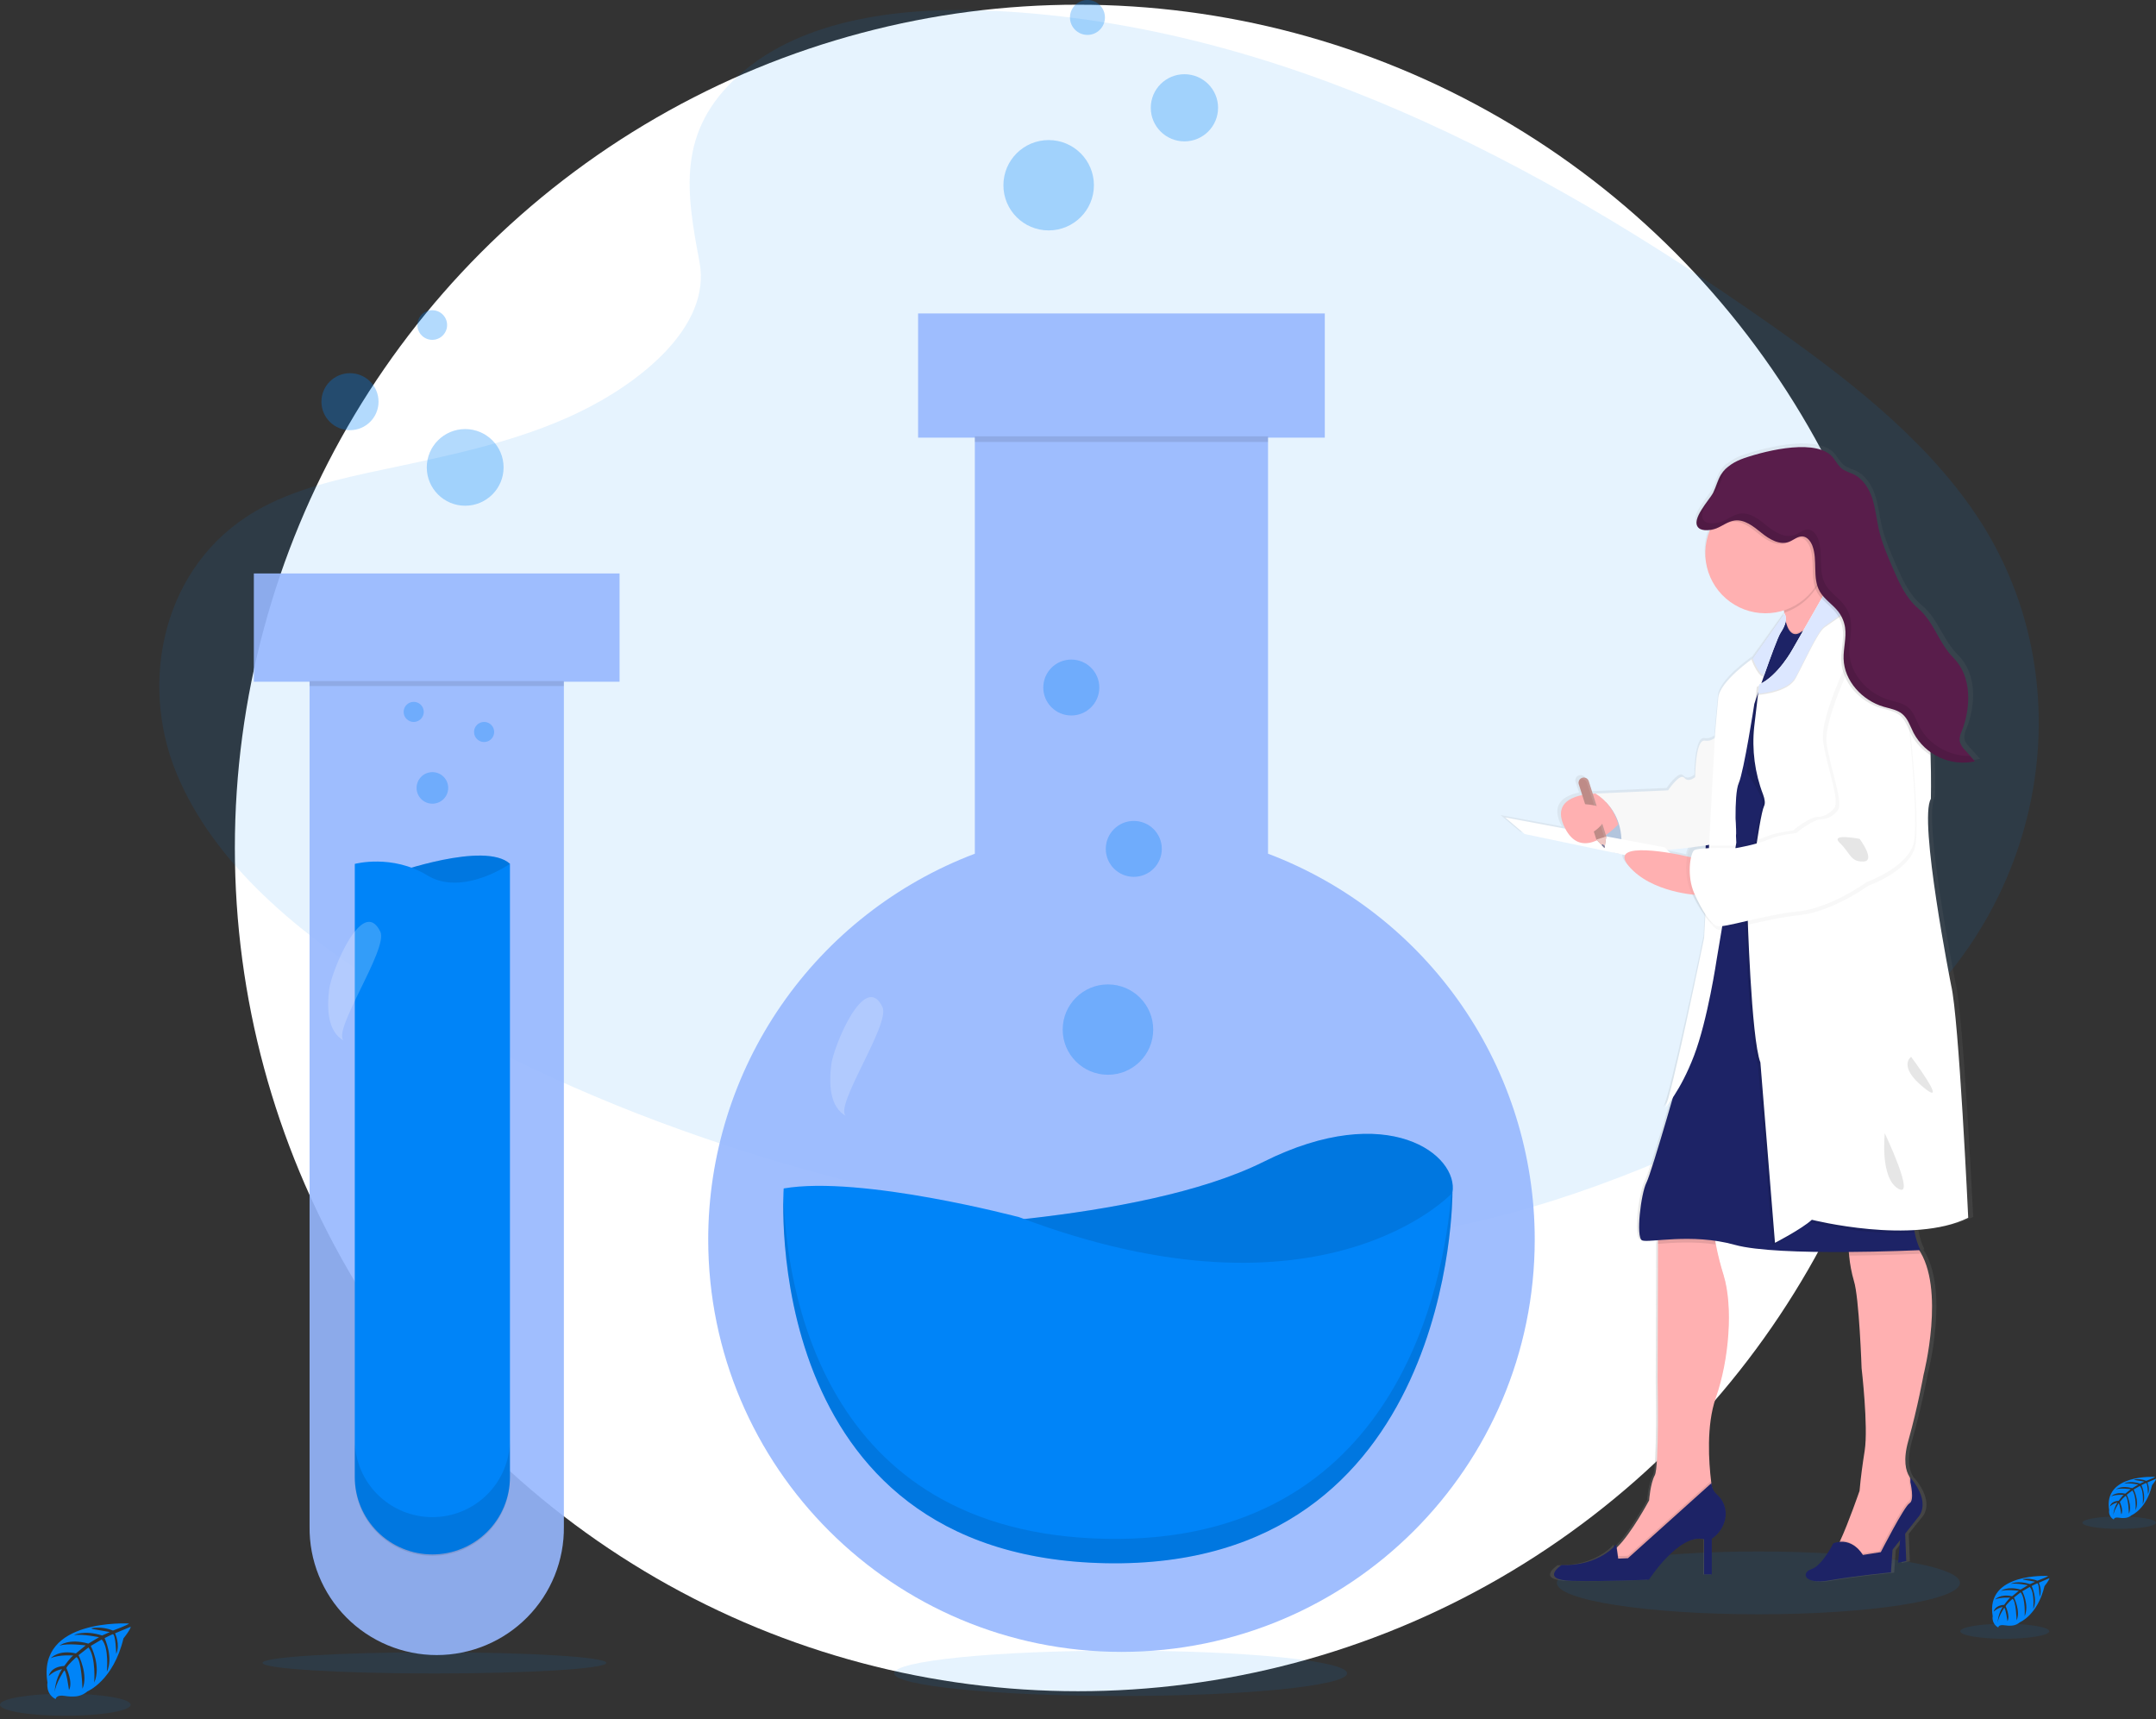 <svg width="459" height="366" viewBox="0 0 459 366" fill="none" xmlns="http://www.w3.org/2000/svg">
<rect x="0" y="0" width="459" height="366" fill="#333333" stroke="none"/>
<circle cx="229.5" cy="180.5" r="179.5" fill="white"/>
<g clip-path="url(#clip0)">
<path d="M27.439 345.592C27.439 345.592 7.794 344.409 10.108 358.152C10.108 358.152 9.644 360.578 11.851 361.682C11.851 361.682 11.889 360.662 13.868 361.01C14.573 361.128 15.289 361.162 16.002 361.112C16.966 361.046 17.883 360.668 18.613 360.035C18.613 360.035 24.135 357.758 26.287 348.75C26.287 348.75 27.876 346.784 27.811 346.278L24.497 347.67C24.497 347.67 25.627 350.058 24.739 352.039C24.739 352.039 24.627 347.758 23.991 347.864C23.861 347.888 22.271 348.695 22.271 348.695C22.271 348.695 24.218 352.869 22.736 355.875C22.736 355.875 23.294 350.749 21.648 348.991L19.325 350.355C19.325 350.355 21.607 354.65 20.059 358.152C20.059 358.152 20.454 352.776 18.837 350.684L16.722 352.331C16.722 352.331 18.86 356.566 17.554 359.47C17.554 359.47 17.387 353.212 16.262 352.739C16.262 352.739 14.403 354.367 14.129 355.059C14.129 355.059 15.597 358.129 14.686 359.753C14.686 359.753 14.129 355.578 13.673 355.578C13.673 355.578 11.814 358.338 11.637 360.216C11.637 360.216 11.716 357.396 13.222 355.295C12.159 355.495 11.179 356.001 10.401 356.751C10.401 356.751 10.689 354.799 13.678 354.627C13.678 354.627 15.202 352.535 15.611 352.405C15.611 352.405 12.637 352.159 10.834 352.957C10.834 352.957 12.418 351.102 16.155 351.951L18.246 350.248C18.246 350.248 14.329 349.715 12.669 350.304C12.669 350.304 14.579 348.676 18.809 349.864L21.081 348.509C21.081 348.509 17.74 347.79 15.751 348.045C15.751 348.045 17.851 346.913 21.746 348.138L23.373 347.41C23.373 347.41 20.923 346.946 20.208 346.853C19.492 346.76 19.455 346.58 19.455 346.58C21.005 346.322 22.596 346.498 24.051 347.09C24.051 347.09 27.5 345.81 27.439 345.592Z" fill="#0084F8"/>
<path opacity="0.1" d="M13.905 365.226C21.585 365.226 27.811 364.175 27.811 362.879C27.811 361.583 21.585 360.532 13.905 360.532C6.226 360.532 0 361.583 0 362.879C0 364.175 6.226 365.226 13.905 365.226Z" fill="#0084F8"/>
<path d="M458.791 314.38C458.791 314.38 447.711 313.712 449.031 321.458C448.963 321.852 449.022 322.257 449.199 322.615C449.376 322.973 449.662 323.266 450.016 323.453C450.016 323.453 450.016 322.877 451.15 323.072C451.548 323.137 451.952 323.156 452.354 323.128C452.898 323.092 453.415 322.88 453.827 322.525C453.827 322.525 456.941 321.24 458.154 316.161C458.154 316.161 459.046 315.052 459.014 314.77L457.155 315.567C457.155 315.567 457.792 316.912 457.29 318.035C457.29 318.035 457.229 315.618 456.871 315.674C456.797 315.674 455.895 316.138 455.895 316.138C455.895 316.138 456.997 318.457 456.17 320.183C456.17 320.183 456.481 317.297 455.556 316.305L454.236 317.07C454.236 317.07 455.524 319.496 454.65 321.472C454.65 321.472 454.878 318.438 453.962 317.26L452.768 318.188C452.768 318.188 453.976 320.572 453.232 322.214C453.232 322.214 453.135 318.684 452.503 318.42C452.05 318.801 451.646 319.235 451.299 319.714C451.299 319.714 452.126 321.444 451.615 322.363C451.615 322.363 451.299 320.011 451.039 320.002C451.039 320.002 450.002 321.555 449.895 322.622C449.943 321.633 450.251 320.673 450.788 319.839C450.188 319.953 449.635 320.24 449.198 320.665C449.198 320.665 449.361 319.561 451.057 319.464C451.057 319.464 451.917 318.285 452.149 318.211C452.149 318.211 450.472 318.072 449.454 318.522C449.454 318.522 450.351 317.483 452.456 317.956L453.632 316.996C453.632 316.996 451.424 316.694 450.49 317.028C450.49 317.028 451.568 316.101 453.948 316.778L455.231 316.013C454.245 315.797 453.236 315.711 452.228 315.758C452.228 315.758 453.409 315.117 455.607 315.809L456.537 315.396C456.537 315.396 455.142 315.127 454.757 315.085C454.371 315.043 454.329 314.932 454.329 314.932C455.204 314.787 456.101 314.886 456.922 315.219C456.922 315.219 458.823 314.501 458.791 314.38Z" fill="#0084F8"/>
<path opacity="0.1" d="M451.16 325.447C455.49 325.447 459 324.855 459 324.125C459 323.395 455.49 322.803 451.16 322.803C446.829 322.803 443.319 323.395 443.319 324.125C443.319 324.855 446.829 325.447 451.16 325.447Z" fill="#0084F8"/>
<path d="M436.009 335.471C436.009 335.471 422.633 334.668 424.232 344.028C424.151 344.504 424.222 344.992 424.436 345.425C424.649 345.857 424.994 346.211 425.422 346.436C425.422 346.436 425.422 345.74 426.816 345.972C427.296 346.053 427.785 346.076 428.27 346.041C428.926 345.996 429.549 345.739 430.046 345.309C430.046 345.309 433.806 343.759 435.265 337.627C435.265 337.627 436.348 336.287 436.306 335.944L434.047 336.908C434.047 336.908 434.819 338.532 434.215 339.882C434.215 339.882 434.14 336.964 433.708 337.034C433.62 337.034 432.532 337.595 432.532 337.595C432.532 337.595 433.862 340.429 432.858 342.484C432.858 342.484 433.239 338.996 432.119 337.804L430.529 338.731C430.529 338.731 432.082 341.658 431.031 344.042C431.031 344.042 431.301 340.383 430.195 338.94L428.759 340.058C428.759 340.058 430.213 342.943 429.325 344.919C429.325 344.919 429.209 340.661 428.443 340.341C428.443 340.341 427.183 341.445 426.992 341.904C426.992 341.904 427.992 343.996 427.374 345.1C427.374 345.1 426.992 342.261 426.681 342.247C426.681 342.247 425.426 344.126 425.287 345.415C425.349 344.224 425.723 343.07 426.37 342.066C425.645 342.203 424.976 342.548 424.446 343.059C424.446 343.059 424.641 341.732 426.676 341.616C426.676 341.616 427.713 340.188 427.992 340.1C427.992 340.1 425.965 339.933 424.738 340.475C424.738 340.475 425.821 339.223 428.363 339.794L429.786 338.634C429.786 338.634 427.118 338.268 425.989 338.671C425.989 338.671 427.29 337.562 430.171 338.37L431.719 337.442C431.719 337.442 429.446 336.955 428.094 337.131C428.094 337.131 429.521 336.361 432.174 337.196L433.281 336.7C433.281 336.7 431.612 336.37 431.129 336.319C430.645 336.268 430.613 336.134 430.613 336.134C431.668 335.959 432.75 336.079 433.741 336.482C433.741 336.482 436.046 335.619 436.009 335.471Z" fill="#0084F8"/>
<path opacity="0.1" d="M426.793 348.834C432.021 348.834 436.26 348.119 436.26 347.238C436.26 346.357 432.021 345.643 426.793 345.643C421.564 345.643 417.326 346.357 417.326 347.238C417.326 348.119 421.564 348.834 426.793 348.834Z" fill="#0084F8"/>
<path opacity="0.1" d="M374.354 343.625C398.053 343.625 417.265 340.632 417.265 336.941C417.265 333.25 398.053 330.257 374.354 330.257C350.656 330.257 331.444 333.25 331.444 336.941C331.444 340.632 350.656 343.625 374.354 343.625Z" fill="#0084F8"/>
<path opacity="0.1" d="M238.567 361.019C265.197 361.019 286.786 358.857 286.786 356.19C286.786 353.523 265.197 351.362 238.567 351.362C211.937 351.362 190.349 353.523 190.349 356.19C190.349 358.857 211.937 361.019 238.567 361.019Z" fill="#0084F8"/>
<path opacity="0.1" d="M92.481 356.223C112.695 356.223 129.081 355.213 129.081 353.968C129.081 352.723 112.695 351.714 92.481 351.714C72.268 351.714 55.882 352.723 55.882 353.968C55.882 355.213 72.268 356.223 92.481 356.223Z" fill="#0084F8"/>
<path opacity="0.1" d="M157.463 15.886C171.039 3.827 192.352 1.354 211.746 2.315C272.671 5.334 327.665 34.691 375.237 67.897C392.461 79.915 409.415 92.87 420.593 109.424C443.366 143.117 436.599 189.798 404.958 217.559C394.19 227.002 381.14 234.257 367.741 240.662C343.918 252.077 318.212 261.238 291.177 263.854C271.895 265.71 252.375 264.202 233.209 261.605C179.651 254.35 127.082 238.32 83.024 210.907C63.699 198.847 45.481 183.912 37.515 164.454C29.549 144.996 34.647 120.338 54.381 108.821C62.542 104.057 72.302 101.905 81.852 99.888C95.916 96.914 110.202 93.983 122.895 87.934C136.001 81.691 151.519 69.617 148.921 55.8C146.142 40.971 143.906 27.946 157.463 15.886Z" fill="#0084F8"/>
<path opacity="0.9" d="M269.957 181.722V93.157H282.04V66.718H195.457V93.157H207.54V181.722C190.853 188.048 176.487 199.287 166.349 213.95C156.211 228.613 150.779 246.006 150.775 263.822C150.775 312.316 190.168 351.626 238.758 351.626C287.348 351.626 326.736 312.316 326.736 263.822C326.731 246.005 321.298 228.61 311.157 213.947C301.016 199.284 286.647 188.045 269.957 181.722Z" fill="#96B7FE"/>
<path opacity="0.1" d="M269.957 92.883H207.522V94.076H269.957V92.883Z" fill="black"/>
<path d="M189.531 261.465C189.531 261.465 242.513 260.538 269.004 247.304C295.495 234.071 310.632 245.885 309.21 253.914C307.788 261.943 300.226 277.514 269.952 279.425C239.678 281.336 189.531 261.465 189.531 261.465Z" fill="#0084F8"/>
<path opacity="0.1" d="M189.531 261.465C189.531 261.465 242.513 260.538 269.004 247.304C295.495 234.071 310.632 245.885 309.21 253.914C307.788 261.943 300.226 277.514 269.952 279.425C239.678 281.336 189.531 261.465 189.531 261.465Z" fill="black"/>
<path d="M166.842 252.977C166.842 252.977 161.181 331.343 235.426 332.757C309.67 334.172 309.214 253.905 309.214 253.905C309.214 253.905 281.794 283.641 216.98 259.095C216.98 259.114 183.396 250.143 166.842 252.977Z" fill="#0084F8"/>
<path opacity="0.1" d="M308.973 254.188C307.49 272.24 297.875 328.75 235.453 327.558C174.264 326.403 167.335 273.015 166.791 254.234C166.452 264.313 166.754 331.44 235.44 332.753C309.703 334.144 309.228 253.9 309.228 253.9C309.228 253.9 309.136 254.016 308.973 254.188Z" fill="black"/>
<path opacity="0.3" d="M235.876 228.779C241.197 228.779 245.511 224.474 245.511 219.163C245.511 213.853 241.197 209.548 235.876 209.548C230.556 209.548 226.242 213.853 226.242 219.163C226.242 224.474 230.556 228.779 235.876 228.779Z" fill="#0084F8"/>
<path opacity="0.3" d="M241.379 186.648C244.672 186.648 247.342 183.984 247.342 180.697C247.342 177.411 244.672 174.746 241.379 174.746C238.086 174.746 235.416 177.411 235.416 180.697C235.416 183.984 238.086 186.648 241.379 186.648Z" fill="#0084F8"/>
<path opacity="0.3" d="M228.073 152.301C231.366 152.301 234.036 149.637 234.036 146.35C234.036 143.063 231.366 140.399 228.073 140.399C224.78 140.399 222.11 143.063 222.11 146.35C222.11 149.637 224.78 152.301 228.073 152.301Z" fill="#0084F8"/>
<path opacity="0.2" d="M176.983 226.58C176.472 230.634 176.574 235.708 180.204 237.601C177.16 236.015 189.638 218.027 187.867 214.353C184.08 206.514 177.448 222.814 176.983 226.58Z" fill="white"/>
<path opacity="0.3" d="M223.254 49.046C228.574 49.046 232.888 44.741 232.888 39.431C232.888 34.12 228.574 29.815 223.254 29.815C217.933 29.815 213.619 34.12 213.619 39.431C213.619 44.741 217.933 49.046 223.254 49.046Z" fill="#0084F8"/>
<path opacity="0.3" d="M252.157 30.094C256.112 30.094 259.319 26.894 259.319 22.946C259.319 18.998 256.112 15.798 252.157 15.798C248.201 15.798 244.995 18.998 244.995 22.946C244.995 26.894 248.201 30.094 252.157 30.094Z" fill="#0084F8"/>
<path opacity="0.3" d="M231.512 7.431C233.568 7.431 235.235 5.767 235.235 3.715C235.235 1.663 233.568 0 231.512 0C229.456 0 227.79 1.663 227.79 3.715C227.79 5.767 229.456 7.431 231.512 7.431Z" fill="#0084F8"/>
<path opacity="0.9" d="M131.902 122.073H54.041V145.121H65.907V324.932C65.86 328.51 66.525 332.061 67.865 335.38C69.204 338.699 71.19 341.719 73.709 344.266C76.227 346.812 79.227 348.834 82.534 350.214C85.842 351.594 89.391 352.305 92.976 352.305C96.561 352.305 100.11 351.594 103.418 350.214C106.726 348.834 109.726 346.812 112.244 344.266C114.762 341.719 116.749 338.699 118.088 335.38C119.427 332.061 120.093 328.51 120.046 324.932V145.121H131.902V122.073Z" fill="#96B7FE"/>
<path d="M83.944 185.86C83.944 185.86 103.212 178.99 108.576 183.875C108.576 183.875 100.772 195.322 93.587 194.863C86.402 194.404 83.944 185.86 83.944 185.86Z" fill="#0084F8"/>
<path opacity="0.1" d="M83.944 185.86C83.944 185.86 103.212 178.99 108.576 183.875C108.576 183.875 100.772 195.322 93.587 194.863C86.402 194.404 83.944 185.86 83.944 185.86Z" fill="black"/>
<path d="M108.566 183.893V314.399C108.566 316.563 108.139 318.707 107.309 320.707C106.479 322.707 105.262 324.524 103.729 326.055C102.195 327.586 100.374 328.8 98.37 329.628C96.366 330.457 94.218 330.883 92.049 330.883C87.668 330.883 83.467 329.147 80.37 326.055C77.272 322.964 75.532 318.771 75.532 314.399V183.893C75.532 183.893 83.484 181.755 90.975 186.338C98.467 190.92 108.566 183.893 108.566 183.893Z" fill="#0084F8"/>
<path opacity="0.1" d="M120.037 144.977H65.897V146.039H120.037V144.977Z" fill="black"/>
<path opacity="0.1" d="M92.049 322.947C89.88 322.947 87.731 322.521 85.727 321.692C83.723 320.863 81.902 319.648 80.368 318.117C78.834 316.586 77.618 314.768 76.788 312.768C75.958 310.767 75.531 308.623 75.532 306.458V314.7C75.532 319.072 77.272 323.265 80.37 326.357C83.467 329.448 87.668 331.185 92.049 331.185C96.43 331.185 100.631 329.448 103.729 326.357C106.826 323.265 108.566 319.072 108.566 314.7V306.458C108.567 308.623 108.14 310.767 107.31 312.768C106.481 314.768 105.264 316.586 103.73 318.117C102.196 319.648 100.375 320.863 98.371 321.692C96.367 322.521 94.219 322.947 92.049 322.947Z" fill="black"/>
<path opacity="0.3" d="M92.054 171.077C93.912 171.077 95.419 169.574 95.419 167.719C95.419 165.864 93.912 164.361 92.054 164.361C90.195 164.361 88.689 165.864 88.689 167.719C88.689 169.574 90.195 171.077 92.054 171.077Z" fill="#0084F8"/>
<path opacity="0.3" d="M103.064 157.951C104.247 157.951 105.206 156.993 105.206 155.812C105.206 154.631 104.247 153.674 103.064 153.674C101.881 153.674 100.921 154.631 100.921 155.812C100.921 156.993 101.881 157.951 103.064 157.951Z" fill="#0084F8"/>
<path opacity="0.3" d="M88.076 153.679C89.259 153.679 90.218 152.721 90.218 151.54C90.218 150.359 89.259 149.402 88.076 149.402C86.892 149.402 85.933 150.359 85.933 151.54C85.933 152.721 86.892 153.679 88.076 153.679Z" fill="#0084F8"/>
<path opacity="0.2" d="M70.09 210.554C69.578 214.608 69.68 219.683 73.31 221.575C70.261 219.989 82.745 202.006 80.974 198.328C77.177 190.498 70.554 206.793 70.09 210.554Z" fill="white"/>
<path opacity="0.3" d="M99.034 107.652C103.549 107.652 107.209 103.999 107.209 99.493C107.209 94.987 103.549 91.334 99.034 91.334C94.519 91.334 90.859 94.987 90.859 99.493C90.859 103.999 94.519 107.652 99.034 107.652Z" fill="#0084F8"/>
<path opacity="0.3" d="M74.509 91.571C77.867 91.571 80.588 88.855 80.588 85.504C80.588 82.153 77.867 79.437 74.509 79.437C71.152 79.437 68.43 82.153 68.43 85.504C68.43 88.855 71.152 91.571 74.509 91.571Z" fill="#0084F8"/>
<path opacity="0.3" d="M92.026 72.34C93.771 72.34 95.186 70.928 95.186 69.186C95.186 67.444 93.771 66.032 92.026 66.032C90.281 66.032 88.866 67.444 88.866 69.186C88.866 70.928 90.281 72.34 92.026 72.34Z" fill="#0084F8"/>
<path d="M416.354 209.339C416.354 209.339 409.22 173.93 411.948 169.523C411.948 169.523 412.046 165.428 411.883 160.21C411.883 160.01 411.883 159.811 411.883 159.607C412.361 159.932 412.861 160.223 413.38 160.479C415.894 161.773 418.784 162.145 421.545 161.531L419.375 159.129C418.859 158.554 418.315 157.937 418.204 157.176C418.174 156.444 418.334 155.717 418.669 155.066C420.718 149.894 420.844 143.386 416.875 139.439C413.538 136.118 412.72 131.832 409.113 128.803C406.464 126.581 405.009 123.325 403.634 120.185C402.472 117.523 401.31 114.842 400.636 112.021C400.116 109.818 399.911 107.541 399.195 105.389C398.48 103.236 397.151 101.144 395.064 100.184C394.29 99.915 393.539 99.582 392.819 99.192C391.927 98.593 391.392 97.619 390.751 96.77C387.498 92.452 376.529 94.994 371.343 96.747C369.934 97.188 368.63 97.909 367.509 98.867L367.555 98.788L367.685 98.598C367.119 99.056 366.63 99.601 366.235 100.212C365.478 101.409 365.161 102.814 364.534 104.076C363.772 105.607 359.543 109.878 361.36 111.599C361.485 111.715 361.627 111.809 361.783 111.878C362.461 112.154 363.205 112.228 363.925 112.091C363.897 112.151 363.869 112.212 363.846 112.272C363.229 113.791 362.913 115.415 362.917 117.054C362.947 120.485 364.342 123.764 366.795 126.169C369.247 128.574 372.557 129.909 375.995 129.879C377.354 129.881 378.705 129.675 380.001 129.267C380.034 129.429 380.062 129.592 380.089 129.754C380.089 129.824 380.089 129.888 380.122 129.953L379.894 130.273L379.857 130.213L373.076 139.675C372.04 140.399 366.068 144.713 365.747 147.946C365.394 151.485 365.041 155.631 365.041 155.631L364.994 156.517C364.698 156.764 364.352 156.944 363.98 157.045C363.608 157.146 363.218 157.165 362.838 157.102C360.723 156.754 360.723 164.876 360.723 164.876C360.723 164.876 359.329 166.17 358.348 165.047C357.368 163.925 354.825 167.724 354.825 167.724L338.796 168.415H338.429L337.564 165.743C337.47 165.467 337.272 165.239 337.012 165.105C336.752 164.972 336.45 164.945 336.17 165.029C336.102 165.047 336.037 165.074 335.975 165.108L335.919 165.145C335.879 165.167 335.842 165.194 335.808 165.224C335.785 165.238 335.765 165.255 335.747 165.275C335.715 165.302 335.686 165.331 335.659 165.363C335.642 165.382 335.627 165.402 335.612 165.423L335.585 165.451C335.485 165.588 335.419 165.747 335.391 165.915C335.364 166.082 335.376 166.254 335.427 166.416L336.17 168.707C333.08 169.329 329.915 171.077 332.494 175.901L319.425 173.494L323.654 177.033L345.498 181.532C345.21 182.052 345.4 182.798 346.302 183.851C350.182 188.406 357.275 189.64 360.124 189.965C360.872 191.64 361.807 193.225 362.912 194.691L362.661 199.228C362.661 199.228 355.448 233.825 354.124 235.583C354.778 234.824 355.376 234.018 355.913 233.171C353.817 240.282 350.889 250.013 350.122 251.47C348.886 253.789 347.743 263.214 349.151 263.822C349.592 264.007 350.815 263.919 352.576 263.784V264.564L352.497 294.133C352.497 294.133 352.85 312.274 351.879 314C350.907 315.725 350.647 319.352 350.647 319.352C350.647 319.352 346.753 326.509 343.676 329.385L343.606 329.445L343.509 328.768C343.509 328.768 339.791 333.434 331.62 333.175C331.62 333.175 326.689 336.37 334 336.542C341.31 336.714 350.643 336.282 350.643 336.282C350.643 336.282 357.149 326.352 362.619 327.646V335.16H364.292V327.581C365.068 327.07 365.732 326.408 366.243 325.633C366.754 324.859 367.102 323.989 367.267 323.077C367.411 322.139 367.307 321.179 366.966 320.293C366.624 319.407 366.057 318.625 365.32 318.026C364.988 317.726 364.722 317.361 364.538 316.954C364.354 316.547 364.256 316.107 364.251 315.66L364.19 315.711C364.19 315.563 364.153 315.41 364.13 315.247C363.665 311.36 363.056 303.364 365.175 297.436C368.08 289.314 368.963 278.006 366.849 271.266C366.168 269.115 365.609 266.927 365.175 264.712C365.124 264.429 365.073 264.165 365.031 263.914C366.479 264.111 367.912 264.404 369.321 264.791C374.229 266.136 384.951 266.387 394.106 266.317C394.13 266.568 394.157 266.827 394.185 267.092C394.353 268.914 394.699 270.716 395.217 272.472C396.36 275.932 396.89 291.128 396.89 291.128C396.89 291.128 398.373 303.628 397.564 308.721C397.099 311.55 396.709 314.389 396.453 317.242V317.297C396.453 317.297 394.027 324.204 392.271 327.966C392.224 328.063 392.182 328.156 392.136 328.249C391.66 328.292 391.192 328.393 390.742 328.55C390.742 328.55 388.367 333.3 385.987 334.079C383.608 334.858 384.402 337.447 389.775 336.496C395.147 335.545 403.253 334.77 403.253 334.77L403.606 329.932L405.256 327.873L404.838 332.697L406.599 332.354L406.367 326.481L409.067 323.109C409.067 323.109 412.32 320.215 407.482 314.519V314.64C407.431 314.556 407.38 314.473 407.324 314.394V314.366C406.525 313.123 405.883 310.808 407.054 306.699C409.169 299.277 410.401 292.538 410.401 292.538C410.401 292.538 415.127 274.49 409.443 265.946H409.699C409.116 264.744 408.703 263.467 408.472 262.152C408.444 261.994 408.421 261.832 408.393 261.688C412.576 261.447 416.726 260.686 420.086 259.053C420.049 259.002 418.027 216.162 416.354 209.339ZM362.986 179.468V179.552L362.117 179.593L362.986 179.468ZM360.026 179.876C359.883 179.907 359.749 179.97 359.636 180.062C359.265 180.587 359.032 181.196 358.957 181.834L357.609 181.528C357.609 181.528 356.68 181.328 355.285 181.105L354.639 180.461C356.433 180.294 358.274 180.094 360.026 179.876Z" fill="url(#paint0_linear)"/>
<path d="M404.619 326.523L404.103 332.637L405.827 332.289L405.567 325.665L404.619 326.523Z" fill="#1D2366"/>
<path d="M365.296 297.519C363.219 303.424 363.814 311.397 364.279 315.27C364.451 316.704 364.609 317.59 364.609 317.59C364.609 317.59 361.504 324.649 361.244 324.909C360.983 325.169 352.097 330.577 352.097 330.577L345.888 334.19C345.888 334.19 339.591 331.435 342.635 330.48C343.251 330.232 343.806 329.854 344.262 329.371C347.273 326.505 351.089 319.375 351.089 319.375C351.089 319.375 351.344 315.762 352.293 314.041C353.241 312.32 352.897 294.245 352.897 294.245L352.976 264.772V260.932L364.79 261.02C364.866 262.325 365.037 263.622 365.301 264.902C365.727 267.108 366.276 269.289 366.946 271.433C369.001 278.163 368.141 289.425 365.296 297.519Z" fill="#FFB0B1"/>
<path opacity="0.1" d="M364.604 317.59C364.604 317.59 361.499 324.649 361.239 324.909C360.979 325.169 352.097 330.577 352.097 330.577L345.888 334.19C345.888 334.19 339.591 331.435 342.635 330.48C343.251 330.232 343.806 329.854 344.262 329.371L344.531 331.254L346.604 331.166L364.279 315.271C364.446 316.699 364.604 317.59 364.604 317.59Z" fill="black"/>
<path d="M364.39 315.679L346.581 331.69L344.508 331.774L344.08 328.764C344.08 328.764 340.455 333.402 332.434 333.152C332.434 333.152 327.605 336.338 334.757 336.51C341.91 336.681 351.061 336.25 351.061 336.25C351.061 336.25 357.442 326.352 362.787 327.646V335.132H364.427V327.558C365.19 327.045 365.842 326.383 366.342 325.612C366.842 324.841 367.18 323.977 367.337 323.072C367.48 322.14 367.379 321.187 367.046 320.304C366.712 319.422 366.156 318.64 365.431 318.035C365.106 317.734 364.846 317.369 364.667 316.964C364.488 316.559 364.394 316.122 364.39 315.679Z" fill="#1D2366"/>
<path d="M406.26 306.727C405.112 310.822 405.739 313.128 406.52 314.366V314.394C407.535 315.927 408.241 317.642 408.597 319.445L408.672 319.835L400.566 331.625L396.17 333.346C396.17 333.346 389.096 330.939 390.388 330.248C390.714 330.076 391.22 329.186 391.783 327.929C393.516 324.218 395.896 317.325 395.896 317.325V317.265C396.142 314.422 396.542 311.592 396.983 308.772C397.773 303.702 396.323 291.244 396.323 291.244C396.323 291.244 395.807 276.099 394.683 272.653C394.177 270.902 393.839 269.106 393.674 267.291C393.442 265.125 393.391 263.358 393.391 263.358C393.391 263.358 398.038 256.901 406.585 263.873C407.265 264.432 407.864 265.083 408.365 265.807C414.263 274.156 409.518 292.621 409.518 292.621C409.518 292.621 408.328 299.328 406.26 306.727Z" fill="#FFB0B1"/>
<path opacity="0.1" d="M408.672 319.811L400.566 331.602L396.17 333.323C396.17 333.323 389.096 330.916 390.388 330.225C390.714 330.053 391.22 329.162 391.783 327.905C394.776 327.905 396.328 330.726 396.328 330.726L400.12 330.127C400.12 330.127 405.126 320.312 406.246 319.714C407.366 319.116 406.418 315.233 406.418 315.233V314.245L406.506 314.352V314.38C407.528 315.916 408.239 317.636 408.597 319.445L408.672 319.811Z" fill="black"/>
<path d="M396.597 330.999C396.597 330.999 394.441 327.043 390.305 328.504C390.305 328.504 387.981 333.24 385.657 334.014C383.333 334.789 384.105 337.368 389.375 336.421C394.645 335.475 402.57 334.701 402.57 334.701L402.913 329.881L408.258 323.082C408.258 323.082 411.451 320.196 406.706 314.519V315.507C406.706 315.507 407.635 319.38 406.534 319.983C405.432 320.586 400.413 330.396 400.413 330.396L396.597 330.999Z" fill="#1D2366"/>
<path opacity="0.1" d="M364.776 261.025C364.852 262.329 365.023 263.627 365.287 264.907C360.421 264.193 355.908 264.55 352.953 264.777V260.937L364.776 261.025Z" fill="black"/>
<path opacity="0.1" d="M408.844 266.878C408.844 266.878 401.928 267.212 393.693 267.282C393.461 265.116 393.409 263.349 393.409 263.349C393.409 263.349 398.057 256.892 406.604 263.863C407.284 264.423 407.883 265.074 408.384 265.798C408.518 266.166 408.672 266.526 408.844 266.878Z" fill="black"/>
<path d="M408.844 266.104C408.844 266.104 378.574 267.565 369.34 264.986C360.105 262.407 350.973 264.638 349.592 264.035C348.212 263.432 349.337 254.053 350.522 251.729C351.707 249.406 358.371 225.908 358.371 225.908L364.753 192.683L371.482 190.828L371.947 190.698L383.663 187.451L392.257 185.085C392.257 185.085 409.332 251.618 407.863 256.516C407.331 258.396 407.247 260.373 407.617 262.291C407.847 263.613 408.26 264.896 408.844 266.104Z" fill="#1D2366"/>
<path d="M342.528 169.959C342.528 169.959 336.486 176.416 341.06 180.029C345.633 183.643 348.649 180.377 348.649 180.377L342.528 169.959Z" fill="#C7DAF5"/>
<path opacity="0.1" d="M342.528 169.959C342.528 169.959 336.486 176.416 341.06 180.029C345.633 183.643 348.649 180.377 348.649 180.377L342.528 169.959Z" fill="black"/>
<path d="M391.383 127.444C391.383 127.444 390.677 128.112 389.608 129.109C388.088 130.524 385.838 132.597 383.84 134.337C381.052 136.739 378.797 138.511 379.611 136.994C380.424 135.478 380.271 132.871 379.866 130.417L379.783 129.93C379.445 128.128 378.998 126.348 378.444 124.601C378.444 124.601 382.91 118.84 385.383 116.567C386.312 115.718 386.949 115.356 386.982 115.95C387.028 116.757 387.637 118.52 388.376 120.431C388.404 120.486 388.427 120.547 388.45 120.602C388.952 121.887 389.515 123.228 390.012 124.373C390.769 126.131 391.383 127.444 391.383 127.444Z" fill="#FFB0B1"/>
<path opacity="0.1" d="M388.446 120.602C388.026 122.856 387.007 124.956 385.496 126.682C383.985 128.409 382.038 129.698 379.857 130.417C379.515 128.449 379.04 126.505 378.435 124.601C378.435 124.601 386.842 113.756 386.972 115.95C387.051 116.785 387.674 118.631 388.446 120.602Z" fill="black"/>
<path opacity="0.1" d="M379.03 133.316L380.117 131.79C380.117 131.79 380.838 136.178 383.491 134.244C386.145 132.31 386.28 148.808 386.28 148.808L383.426 191.287L362.856 190.057L363.437 169.533L365.761 159.203L371.519 144.161L374.968 139.193L379.03 133.316Z" fill="black"/>
<path d="M386.271 149.068L383.696 187.474L383.426 191.542L371.956 190.86L371.492 190.832L362.843 190.317L363.423 169.788L365.747 159.463L371.506 144.42L374.968 139.448L379.044 133.576L380.131 132.045C380.131 132.045 380.852 136.438 383.505 134.499L383.557 134.462C386.145 132.801 386.271 149.068 386.271 149.068Z" fill="#1D2366"/>
<path d="M366.068 155.845C366.068 155.845 365.036 157.997 362.963 157.654C360.891 157.311 360.895 165.4 360.895 165.4C360.895 165.4 359.501 166.689 358.571 165.572C357.642 164.454 355.123 168.239 355.123 168.239L339.428 168.93C339.428 168.93 346.4 172.112 345.033 181.755C345.033 181.755 368.736 180.289 369.526 178.044C370.316 175.799 366.068 155.845 366.068 155.845Z" fill="white"/>
<path opacity="0.03" d="M366.068 155.845C366.068 155.845 365.036 157.997 362.963 157.654C360.891 157.311 360.895 165.4 360.895 165.4C360.895 165.4 359.501 166.689 358.571 165.572C357.642 164.454 355.123 168.239 355.123 168.239L339.428 168.93C339.428 168.93 346.4 172.112 345.033 181.755C345.033 181.755 368.736 180.289 369.526 178.044C370.316 175.799 366.068 155.845 366.068 155.845Z" fill="black"/>
<path d="M320.448 174.004L324.589 177.534L358.655 184.677L354.426 180.377L320.448 174.004Z" fill="white"/>
<path d="M379.09 134.671C378.528 135.515 376.911 139.949 375.553 143.804C374.429 147.013 373.485 149.833 373.485 149.833C373.485 149.833 371.287 164.124 370.167 166.703C369.047 169.282 369.651 179.366 369.651 179.366L365.468 204.242C365.468 204.242 363.572 217.067 360.644 224.725C357.772 232.244 354.519 235.783 354.43 235.889C355.727 234.141 362.796 199.659 362.796 199.659L365.12 156.188C365.12 156.188 365.464 152.06 365.812 148.53C366.161 145 373.141 140.181 373.141 140.181L379.89 130.603C380.582 131.544 380.127 133.121 379.09 134.671Z" fill="white"/>
<path d="M361.49 190.531C361.49 190.531 351.572 190.104 346.743 184.334C341.915 178.564 357.87 182.015 357.87 182.015L362.006 182.942L361.49 190.531Z" fill="#FFB0B1"/>
<path opacity="0.1" d="M407.896 256.549C407.364 258.428 407.279 260.406 407.649 262.323C396.811 263.093 385.216 260.162 385.216 260.162C383.059 262.143 377.366 265.069 377.366 265.069L374.261 226.677C372.282 221.51 371.505 194.399 371.505 194.399C371.505 194.399 371.682 192.98 371.97 190.855C371.97 190.804 371.97 190.749 371.993 190.698C372.77 184.76 374.317 173.614 375.052 172.107C376.088 170.043 371.863 164.537 371.863 164.537L373.783 148.173L374.015 146.202C378.072 144.393 381.177 138.627 381.177 138.627L383.557 134.453C386.155 132.792 386.28 149.059 386.28 149.059L383.705 187.465L392.299 185.099C392.299 185.099 409.36 251.641 407.896 256.549Z" fill="black"/>
<path d="M419.022 259.216C407.208 265.069 385.732 259.647 385.732 259.647C383.575 261.628 377.882 264.554 377.882 264.554L374.777 226.163C372.798 221 372.021 193.889 372.021 193.889C372.021 193.889 374.522 173.661 375.554 171.597C375.856 170.994 375.712 170.099 375.354 169.134C373.59 164.535 372.942 159.586 373.462 154.69L374.289 147.663L374.522 145.691C378.574 143.882 381.679 138.112 381.679 138.112L383.84 134.337L387.818 127.379L389.701 124.086L390.017 124.373L392.461 126.581C392.461 126.581 393.498 127.435 395.05 128.747C398.433 131.591 404.28 136.6 407.292 139.661C409.945 142.366 410.782 152.862 411.01 160.766C411.172 165.966 411.075 170.043 411.075 170.043C408.398 174.431 415.383 209.724 415.383 209.724C417.037 216.524 419.022 259.216 419.022 259.216Z" fill="white"/>
<path opacity="0.03" d="M396.347 138.029C396.347 138.029 388.237 153.438 389.189 159.287C390.142 165.136 392.81 171.768 391.513 173.318C391.07 173.904 390.496 174.38 389.837 174.709C389.178 175.037 388.452 175.209 387.716 175.21C386.424 175.298 382.971 177.706 382.971 177.965C382.971 178.225 379.783 178.225 376.929 179.431C374.076 180.637 369.856 181.323 369.856 181.323C369.856 181.323 361.662 181.064 360.886 181.838C360.11 182.613 359.334 187.261 360.974 190.962C362.615 194.663 364.423 197.419 365.803 197.92C367.183 198.421 375.893 195.512 382.962 194.821C390.031 194.13 397.741 188.555 397.741 188.555C397.741 188.555 406.19 185.54 407.659 180.461C409.127 175.382 405.846 147.496 405.846 147.496C405.846 147.496 403.318 134.499 396.347 138.029Z" fill="black"/>
<path opacity="0.03" d="M395.306 136.739C395.306 136.739 387.2 152.143 388.148 157.997C389.096 163.851 391.769 170.479 390.472 172.028C390.029 172.615 389.455 173.091 388.796 173.419C388.137 173.748 387.411 173.919 386.675 173.921C385.383 174.009 381.935 176.416 381.935 176.676C381.935 176.936 378.742 176.931 375.893 178.137C373.044 179.343 368.819 180.029 368.819 180.029C368.819 180.029 360.626 179.774 359.849 180.549C359.073 181.323 358.297 185.971 359.938 189.673C361.578 193.374 363.386 196.129 364.767 196.63C366.147 197.131 374.856 194.218 381.93 193.532C389.003 192.845 396.686 187.251 396.686 187.251C396.686 187.251 405.135 184.241 406.604 179.162C408.072 174.083 404.791 146.197 404.791 146.197C404.791 146.197 402.291 133.21 395.306 136.739Z" fill="black"/>
<path d="M396.082 137.254C396.082 137.254 387.981 152.663 388.91 158.493C389.84 164.324 392.531 170.975 391.234 172.524C390.791 173.112 390.218 173.589 389.559 173.917C388.9 174.245 388.174 174.417 387.437 174.417C386.145 174.505 382.697 176.912 382.697 177.172C382.697 177.432 379.504 177.432 376.655 178.638C373.806 179.844 369.581 180.53 369.581 180.53C369.581 180.53 361.388 180.271 360.612 181.045C359.835 181.82 359.059 186.467 360.7 190.169C362.34 193.87 364.148 196.625 365.529 197.126C366.909 197.627 375.619 194.719 382.692 194.028C389.766 193.337 397.439 187.748 397.439 187.748C397.439 187.748 405.888 184.733 407.357 179.654C408.825 174.575 405.544 146.689 405.544 146.689C405.544 146.689 403.067 133.724 396.082 137.254Z" fill="white"/>
<path opacity="0.1" d="M395.91 178.568C395.91 178.568 389.44 177.279 391.685 179.431C393.93 181.583 393.925 183.476 396.686 183.387C399.446 183.299 395.91 178.568 395.91 178.568Z" fill="black"/>
<path opacity="0.1" d="M406.864 224.961C406.864 224.961 403.931 226.942 409.536 231.501C415.141 236.061 406.864 224.961 406.864 224.961Z" fill="black"/>
<path opacity="0.1" d="M401.254 241.228C401.254 241.488 400.223 250.695 404.103 253.019C407.984 255.343 401.254 241.228 401.254 241.228Z" fill="black"/>
<path d="M339.679 168.92C336.556 169.027 329.794 169.983 333.298 176.504C336.398 182.274 341.603 178.42 344.517 175.488C343.806 172.762 342.075 170.411 339.679 168.92Z" fill="#FFB0B1"/>
<path d="M344.568 175.438C344.615 175.396 344.657 175.349 344.699 175.307C344.657 175.349 344.615 175.396 344.568 175.438Z" fill="#FFB0B1"/>
<path opacity="0.1" d="M395.05 129.003C391.732 131.266 388.948 133.177 388.408 133.576C386.917 134.671 384.072 141.127 382.26 144.42C380.801 147.074 376.074 147.755 374.289 147.922L374.503 145.97C378.556 144.165 381.66 138.395 381.66 138.395L389.682 124.369L392.443 126.864C392.443 126.864 393.498 127.694 395.05 129.003Z" fill="black"/>
<path d="M395.05 128.747C391.732 131.006 388.948 132.922 388.408 133.316C386.917 134.415 384.072 140.867 382.26 144.161C380.801 146.814 376.074 147.496 374.289 147.663L374.522 145.691C378.574 143.882 381.679 138.112 381.679 138.112L389.701 124.086L392.461 126.581C392.461 126.581 393.498 127.416 395.05 128.747Z" fill="#DCE7FF"/>
<path d="M388.664 117.759C388.667 118.657 388.572 119.553 388.381 120.431C388.035 122.071 387.365 123.626 386.41 125.004C384.674 127.524 382.091 129.339 379.128 130.121C376.166 130.902 373.021 130.598 370.265 129.263C367.508 127.928 365.322 125.651 364.103 122.846C362.885 120.04 362.714 116.891 363.623 113.971C364.532 111.051 366.459 108.552 369.056 106.929C371.652 105.305 374.746 104.664 377.775 105.123C380.804 105.581 383.569 107.108 385.567 109.426C387.565 111.745 388.664 114.701 388.664 117.759Z" fill="#FFB0B1"/>
<path opacity="0.1" d="M411.023 160.766C409.269 159.689 407.841 158.156 406.892 156.332C406.171 154.908 405.693 153.27 404.456 152.255C403.35 151.355 401.854 151.132 400.483 150.729C395.942 149.388 392.117 145.246 391.987 140.524C391.922 138.302 392.615 136.081 392.298 133.882C392.12 132.634 391.622 131.454 390.853 130.454C390.477 129.973 390.061 129.524 389.608 129.114C389.003 128.543 388.367 127.991 387.818 127.384C387.462 127.011 387.151 126.598 386.889 126.155C386.684 125.791 386.517 125.407 386.391 125.009C385.546 122.374 386.312 119.239 385.364 116.572C385.364 116.525 385.332 116.474 385.313 116.428C384.951 115.477 384.221 114.531 383.213 114.457C382.204 114.382 381.326 115.222 380.359 115.602C378.333 116.386 376.144 115.05 374.457 113.687C372.77 112.323 370.864 110.764 368.712 111.071C367.295 111.27 366.17 112.239 364.864 112.74C364.561 112.851 364.251 112.938 363.935 113C365.044 110.246 367.08 107.963 369.692 106.543C372.303 105.124 375.329 104.655 378.249 105.218C381.169 105.782 383.802 107.342 385.696 109.631C387.589 111.92 388.626 114.795 388.627 117.764C388.63 118.662 388.535 119.558 388.343 120.435C388.371 120.491 388.395 120.551 388.418 120.607C388.92 121.892 389.482 123.232 389.979 124.378L392.424 126.586C392.424 126.586 393.46 127.439 395.013 128.752C398.396 131.595 404.243 136.605 407.254 139.666C409.945 142.366 410.782 152.862 411.023 160.766Z" fill="black"/>
<path d="M364.743 104.869C365.361 103.612 365.673 102.207 366.407 101.019C367.49 99.28 369.386 98.19 371.324 97.522C376.399 95.778 387.126 93.241 390.328 97.522C390.96 98.371 391.481 99.345 392.354 99.943C393.061 100.327 393.796 100.656 394.553 100.926C396.598 101.887 397.903 103.969 398.601 106.112C399.298 108.255 399.502 110.528 399.995 112.726C400.646 115.537 401.793 118.204 402.932 120.858C404.275 123.988 405.721 127.231 408.295 129.448C411.832 132.467 412.627 136.739 415.894 140.046C419.784 143.98 419.659 150.469 417.655 155.618C417.323 156.269 417.164 156.993 417.191 157.723C417.379 158.469 417.778 159.145 418.339 159.671L420.463 162.065C417.926 162.611 415.279 162.318 412.924 161.23C410.569 160.142 408.632 158.319 407.408 156.035C406.683 154.611 406.204 152.974 404.968 151.962C403.862 151.058 402.37 150.84 400.994 150.432C396.453 149.091 392.629 144.949 392.498 140.227C392.433 138.01 393.126 135.784 392.814 133.585C392.628 132.353 392.132 131.189 391.374 130.199C390.179 128.65 388.39 127.597 387.423 125.899C385.787 123.019 387.028 119.271 385.848 116.159C385.485 115.231 384.76 114.262 383.747 114.188C382.734 114.113 381.86 114.958 380.893 115.333C378.867 116.117 376.683 114.781 374.996 113.418C373.309 112.054 371.399 110.5 369.251 110.806C367.829 111.006 366.709 111.97 365.399 112.471C364.432 112.842 362.471 113.176 361.62 112.36C359.84 110.653 363.981 106.395 364.743 104.869Z" fill="#591D4B"/>
<path opacity="0.1" d="M408.616 154.611C407.896 153.187 407.417 151.55 406.181 150.534C405.075 149.629 403.578 149.411 402.207 149.008C397.666 147.667 393.842 143.525 393.711 138.803C393.642 136.582 394.339 134.36 394.023 132.161C393.845 130.914 393.347 129.733 392.577 128.733C391.388 127.184 389.594 126.127 388.632 124.429C386.991 121.549 388.237 117.801 387.056 114.688C386.694 113.761 385.969 112.791 384.955 112.717C383.942 112.643 383.069 113.483 382.102 113.858C380.075 114.647 377.886 113.311 376.204 111.947C374.522 110.584 372.607 109.03 370.455 109.331C369.061 109.531 367.918 110.495 366.607 111.001C365.64 111.372 363.679 111.706 362.828 110.89C361.048 109.173 365.189 104.915 365.938 103.394C366.556 102.137 366.867 100.732 367.602 99.544L367.727 99.349C367.18 99.811 366.71 100.356 366.333 100.964C365.589 102.151 365.282 103.556 364.669 104.813C363.921 106.339 359.78 110.597 361.56 112.309C362.406 113.125 364.348 112.773 365.338 112.42C366.644 111.919 367.764 110.955 369.186 110.751C371.333 110.449 373.244 112.003 374.931 113.367C376.618 114.73 378.807 116.066 380.828 115.282C381.8 114.906 382.646 114.058 383.682 114.137C384.718 114.215 385.425 115.157 385.787 116.108C386.968 119.202 385.722 122.949 387.358 125.848C388.325 127.541 390.119 128.599 391.309 130.148C392.078 131.148 392.576 132.328 392.754 133.576C393.07 135.775 392.373 137.996 392.443 140.218C392.587 144.945 396.398 149.087 400.938 150.423C402.309 150.826 403.806 151.044 404.912 151.953C406.148 152.964 406.622 154.602 407.347 156.026C408.572 158.309 410.508 160.133 412.864 161.221C415.219 162.309 417.865 162.602 420.402 162.056L419.403 160.924C415.016 160.998 410.605 158.521 408.616 154.611Z" fill="black"/>
<path opacity="0.1" d="M378.835 134.93C378.268 135.775 376.65 140.209 375.298 144.059C374.034 143.572 372.881 140.436 372.881 140.436L379.615 130.858C380.322 131.804 379.866 133.381 378.835 134.93Z" fill="black"/>
<path d="M379.09 134.671C378.528 135.515 376.911 139.949 375.553 143.804C374.289 143.317 373.141 140.181 373.141 140.181L379.89 130.603C380.582 131.544 380.127 133.121 379.09 134.671Z" fill="#DCE7FF"/>
<path d="M339.86 178.717L336.119 166.958C336.074 166.82 336.057 166.674 336.069 166.53C336.081 166.385 336.121 166.244 336.188 166.114C336.254 165.985 336.345 165.87 336.457 165.776C336.568 165.682 336.696 165.611 336.835 165.567C336.973 165.521 337.12 165.503 337.265 165.514C337.411 165.525 337.553 165.565 337.682 165.632C337.812 165.698 337.928 165.79 338.021 165.901C338.115 166.013 338.186 166.142 338.229 166.281L341.97 178.049L341.599 180.512L339.86 178.717Z" fill="#BE8B87"/>
<path opacity="0.1" d="M336.472 165.915C336.611 165.87 336.757 165.853 336.903 165.865C337.048 165.877 337.19 165.918 337.319 165.985C337.449 166.052 337.564 166.143 337.658 166.255C337.752 166.366 337.823 166.495 337.867 166.634L341.608 178.392L341.324 180.247L341.599 180.53L341.97 178.067L338.229 166.309C338.186 166.17 338.115 166.041 338.021 165.929C337.927 165.818 337.812 165.726 337.682 165.659C337.553 165.593 337.411 165.553 337.265 165.542C337.12 165.531 336.973 165.549 336.835 165.595C336.602 165.667 336.4 165.816 336.263 166.017C336.329 165.975 336.399 165.941 336.472 165.915Z" fill="white"/>
<path d="M339.86 178.717L341.961 178.049L341.654 180.071L341.589 180.512L340.976 179.872L339.86 178.717Z" fill="#EFC8C4"/>
<path d="M340.976 179.872C341.014 179.827 341.06 179.79 341.111 179.76C341.141 179.742 341.175 179.732 341.211 179.732C341.246 179.732 341.28 179.742 341.31 179.76C341.341 179.795 341.366 179.834 341.385 179.876C341.413 179.925 341.452 179.967 341.498 179.998C341.545 180.029 341.599 180.05 341.654 180.057L341.589 180.521L340.976 179.872Z" fill="#727A9C"/>
<path d="M336.101 171.124C336.101 171.124 343.606 171.082 341.836 174.264C340.065 177.446 337.309 177.835 337.309 177.835L336.101 171.124Z" fill="#FFB0B1"/>
</g>
<defs>
<linearGradient id="paint0_linear" x1="370.46" y1="336.681" x2="370.46" y2="94.391" gradientUnits="userSpaceOnUse">
<stop stop-color="#808080" stop-opacity="0.25"/>
<stop offset="0.54" stop-color="#808080" stop-opacity="0.12"/>
<stop offset="1" stop-color="#808080" stop-opacity="0.1"/>
</linearGradient>
<clipPath id="clip0">
<rect width="459" height="365.226" fill="white"/>
</clipPath>
</defs>
</svg>
